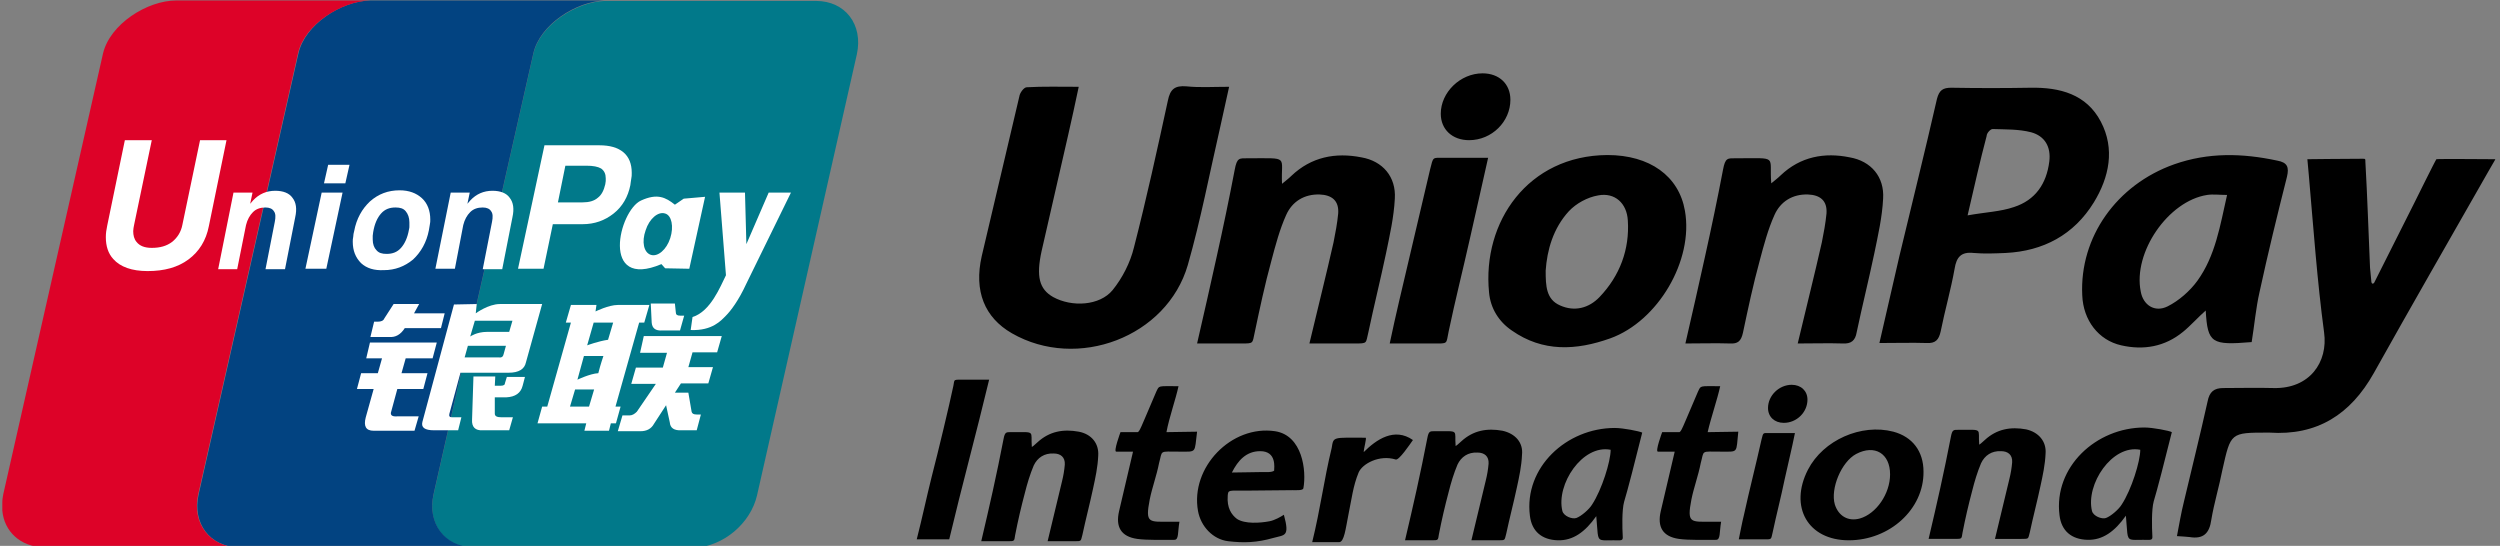 <?xml version="1.0" encoding="utf-8"?>
<!-- Generator: Adobe Illustrator 22.0.1, SVG Export Plug-In . SVG Version: 6.00 Build 0)  -->
<svg version="1.1" id="Layer_1" xmlns="http://www.w3.org/2000/svg" xmlns:xlink="http://www.w3.org/1999/xlink" x="0px" y="0px"
	 viewBox="0 0 538.6 117.6" style="enable-background:new 0 0 538.6 117.6;" xml:space="preserve">
<rect x="0" y="0" width="538.6" height="117.6" fill="#808080" stroke="none"/>
<style type="text/css">
	.st0{fill:#01798A;}
	.st1{fill:#024381;}
	.st2{fill:#DD0228;}
	.st3{fill:#FFFFFF;}
</style>
<path d="M211.5,55.2c-1.7,7.5,0.6,13.2,6.5,16.6c14.1,8.1,33.4,0.8,37.9-14.7c2.8-9.8,4.7-19.8,7-29.8c0.6-2.8,1.2-5.5,1.9-8.6
	c-3.5,0-6.4,0.2-9.2-0.1c-2.5-0.2-3.5,0.6-4,3.1c-2.3,10.6-4.6,21.1-7.3,31.6c-0.8,3.3-2.5,6.6-4.6,9.2c-2.8,3.4-8.8,3.7-12.8,1.5
	c-3-1.7-3.7-4.4-2.5-9.9c1.9-8.3,3.8-16.6,5.7-24.9c0.8-3.4,1.5-6.8,2.3-10.5c-4,0-7.6-0.1-11.2,0.1c-0.6,0-1.5,1.2-1.6,2
	C216.9,32.2,214.2,43.7,211.5,55.2z M511.4,80.4c8.1-14.5,16.4-28.9,24.6-43.3c0.6-1.1,1.6-2.7,1.6-2.8c0,0-12.5-0.1-12.7,0
	c-0.1,0-4.7,9.3-4.8,9.5c-2.9,5.7-5.7,11.4-8.6,17.1c-0.2,0.3-0.5,0.3-0.6-0.1c-0.1-1-0.2-2.1-0.3-3.1c-0.3-6.9-0.6-15.9-1-22.8
	c0-0.7,0-0.7-0.6-0.7c-3.5,0-11.9,0.1-11.9,0.1l0.3,3.3c1,11.4,1.8,22.8,3.3,34c0.9,6.4-3.1,12.2-10.9,12c-3.6-0.1-7.2,0-10.8,0
	c-2,0-3,0.8-3.4,2.9c-1.6,7.2-3.4,14.4-5.1,21.6c-0.6,2.4-1,4.8-1.5,7.4c1.2,0.1,2,0.1,2.7,0.2c3,0.5,4.3-0.8,4.7-3.7
	c0.6-3.6,1.7-7.2,2.4-10.8c1.8-8,1.7-8,9.8-8c0.1,0,0.2,0,0.3,0C499.2,93.9,506.4,89.3,511.4,80.4z M268.9,34.1
	c-1.9,0-2.4-0.2-2.9,2.5c-1.2,6.3-2.5,12.5-3.9,18.8c-1.3,6-2.7,12-4.2,18.6c3.5,0,6.5,0,9.6,0c2.6,0,2.3,0,2.8-2.3
	c1.1-5.2,2.2-10.4,3.6-15.5c0.9-3.4,1.8-6.8,3.2-9.9c1.3-2.9,3.9-4.5,7.2-4.4c2.6,0.1,4.2,1.3,4,4.1c-0.2,2.1-0.6,4.2-1,6.2
	c-1.6,7.1-3.4,14.2-5.2,21.8c3.5,0,6.6,0,9.7,0c2.9,0,2.4,0,3-2.4c1.2-5.7,2.6-11.3,3.8-17c0.8-3.9,1.7-7.8,1.9-11.8
	c0.3-4.7-2.6-8.1-7.2-8.9c-5.6-1.1-10.8-0.1-15.1,4c-0.6,0.6-1.3,1.1-2,1.7C275.9,33.5,278,34.1,268.9,34.1z M308.1,36.5
	c-2.2,9.5-4.5,19-6.7,28.5c-0.7,2.9-1.3,5.8-2,9c3.4,0,6.3,0,9.3,0c3.4,0,2.8,0.2,3.4-2.6c1.4-6.7,3.1-13.4,4.6-20.1
	c1.3-5.6,2.5-11.2,3.9-17.3c-3.5,0-6.5,0-9.6,0C308.6,34,308.8,33.7,308.1,36.5z M213.1,81.8c-1.7,0-3.9,0-4.8,0
	c-3.1,0-2.6-0.2-2.9,1.3c-0.9,4.3-3.2,13.9-4.7,19.7c-1.1,4.4-2,8.7-3.2,13.4c2.7,0,4.4,0,7,0C207.2,104.8,210.3,93.5,213.1,81.8z
	 M293.8,97.4c0-0.8,0.7-3.1,0.4-3.1c-7.1,0-6.9-0.3-7.3,2.2c-1.7,7-2.4,13-4.2,20.3c1.2,0,5,0,5.8,0c1.1,0,1.4-2.9,2-5.9
	c0.7-3.4,1-6.2,2.2-9.1c0.8-1.9,4.5-3.9,8-2.8c0.7,0.2,3-3.2,3.7-4.2C300.4,92,296.5,94.7,293.8,97.4z M316.5,30.2
	c4.9,0,8.9-4,8.9-8.7c0-3.4-2.4-5.7-6-5.7c-4.8,0-9,4.1-9,8.7C310.4,27.9,312.9,30.2,316.5,30.2z M409.2,55.2
	c-1.4,6-2.8,12.1-4.3,18.7c3.8,0,7-0.1,10.2,0c1.9,0.1,2.6-0.7,3-2.5c0.9-4.5,2.2-9,3-13.5c0.4-2.5,1.4-3.7,4.1-3.4
	c2.3,0.2,4.6,0.1,6.9,0c8.1-0.4,14.7-3.9,19-10.9c3.3-5.4,4.6-11.5,1.5-17.4s-8.8-7.4-15.1-7.3c-5.7,0.1-11.4,0.1-17.1,0
	c-1.8,0-2.6,0.5-3.1,2.4C414.7,32.7,411.9,43.9,409.2,55.2z M429.3,27.8c2.8,0.1,5.6,0,8.3,0.7c2.9,0.8,4.3,3.1,3.9,6.3
	c-0.6,4.8-3,8.3-7.6,9.8c-2.9,1-6.1,1.1-10,1.8c1.5-6.5,2.7-11.8,4.1-17.1C428,28.7,428.8,27.8,429.3,27.8z M468.4,35.4
	C456,39.8,448,51.1,448.6,63.6c0.2,5.4,3.5,9.7,8.4,10.8c4.8,1.1,9.4,0.3,13.3-2.9c1.4-1.1,3.5-3.4,4.9-4.6c0.4,7.1,1.3,7.5,9.9,6.8
	c0.6-3.7,0.9-7.3,1.7-10.8c1.8-8.3,3.8-16.5,5.9-24.8c0.5-2.1,0.1-3.1-2.1-3.5C483.1,33,475.8,32.8,468.4,35.4z M473.4,60.5
	c-1.6,2.2-4,4.3-6.4,5.5c-2.8,1.4-5.3-0.3-5.8-3.2c-1.7-8.4,5.9-19.5,14.3-20.8c1.3-0.2,2.7,0,4.3,0
	C478.3,48.6,477.3,55.1,473.4,60.5z M320.8,63c0.3,3.4,2.1,6.3,4.9,8.2c6.7,4.7,13.9,4.3,21.2,1.7c10.3-3.7,18-16.8,16.1-27.5
	c-1.3-7.5-7.6-12-16.7-12C329.2,33.5,319.3,47.8,320.8,63z M344.6,64c-2.3,2.4-5.4,3.2-8.5,1.8c-3-1.3-3.1-4.2-3.1-7.5
	c0.3-4.4,1.6-9.1,5-12.8c1.6-1.7,4-3,6.3-3.4c3.6-0.7,6.2,1.7,6.4,5.4C351.1,53.7,349,59.4,344.6,64z M407.9,93
	c-6.9-1.8-15.1,1.8-18.4,8.2c-4.1,8,0,15.2,8.8,15.2s16.2-6.7,16.1-14.8C414.4,97.2,412,94.1,407.9,93z M400.7,111.7
	c-2.5,0.7-4.6-0.5-5.4-3c-1-3.4,1.4-9.2,4.6-10.9c4-2.1,7.3-0.1,7.3,4.4C407.2,106.4,404.2,110.7,400.7,111.7z M347.9,92.2
	c-10.4,0-19.6,8.5-18.3,18.9c0.4,3.4,2.6,5.2,6,5.3c3.3,0.1,5.9-1.8,8.3-5.2c0,0.5,0.3,3.4,0.3,3.7c0.2,1.8,0.8,1.5,3.4,1.5
	c1.7,0,2.1,0.2,2-0.9c-0.1-1.7-0.2-5.6,0.3-7.4c0.6-1.9,2.6-9.6,3.9-14.9C353.2,92.9,349.7,92.2,347.9,92.2z M343,108.7
	c-0.6,1-2.3,2.5-3.4,2.9c-0.9,0.3-2.7-0.4-3-1.5c-1.4-5.7,4.3-14.4,10.4-13.2C347,99.4,345.1,105.5,343,108.7z M274.7,92.9
	c-9.4-1.4-18.3,7.8-16.6,17.2c0.6,3.3,3.2,6.1,6.5,6.5c3.4,0.4,6.2,0.3,9.7-0.7c2.5-0.7,3.6-0.2,2.3-5c-0.6,0.4-2,1.2-3.1,1.4
	c-2.1,0.4-5.3,0.6-7-0.5c-1.2-0.9-2.2-2.4-2-5c0.1-1.3,0.2-1.1,3.8-1.1c3.4,0,6.8-0.1,10.2-0.1c0.8,0,2.2,0.1,2.3-0.4
	C281.5,101.4,280.6,93.8,274.7,92.9z M274.5,101.4c-0.5,0.4-1.7,0.3-2.7,0.3c-1.6,0-4.4,0.1-6.4,0.1c1.3-2.6,3.1-4.6,6.1-4.6
	C275.1,97.2,274.5,100.8,274.5,101.4z M383.6,37.8c-0.6,0.6-1.3,1.1-2,1.7c-0.5-6.1,1.7-5.4-7.5-5.4c-1.9,0-2.4-0.2-2.9,2.5
	c-1.2,6.3-2.5,12.5-3.9,18.8c-1.3,6-2.7,12-4.2,18.6c3.5,0,6.5-0.1,9.6,0c1.7,0.1,2.4-0.5,2.8-2.3c1.1-5.2,2.2-10.4,3.6-15.5
	c0.9-3.4,1.8-6.8,3.2-9.9c1.3-2.9,3.9-4.5,7.2-4.4c2.6,0.1,4.2,1.3,4,4.1c-0.2,2.1-0.6,4.2-1,6.2c-1.6,7.1-3.4,14.2-5.2,21.8
	c3.5,0,6.6-0.1,9.7,0c1.8,0.1,2.7-0.6,3-2.4c1.2-5.7,2.6-11.3,3.8-17c0.8-3.9,1.7-7.8,1.9-11.8c0.3-4.7-2.6-8.1-7.2-8.9
	C393.1,32.8,387.9,33.7,383.6,37.8z M232.4,93c-3.3-0.6-6.3-0.1-8.9,2.3c-0.4,0.3-0.7,0.7-1.2,1c-0.3-3.6,1-3.2-4.4-3.2
	c-1.1,0-1.4-0.1-1.7,1.5c-0.7,3.7-1.5,7.4-2.3,11.1c-0.8,3.6-1.6,7.1-2.5,10.9c2,0,3.9,0,5.7,0c1.5,0,1.4,0,1.6-1.3
	c0.6-3.1,1.3-6.1,2.1-9.1c0.5-2,1.1-4,1.9-5.9c0.8-1.7,2.3-2.7,4.3-2.6c1.5,0,2.5,0.8,2.4,2.4c-0.1,1.2-0.3,2.4-0.6,3.6
	c-1,4.2-2,8.4-3.1,12.9c2.1,0,3.9,0,5.7,0c1.7,0,1.4,0,1.8-1.4c0.7-3.3,1.6-6.7,2.3-10c0.5-2.3,1-4.6,1.1-7
	C236.8,95.5,235.1,93.5,232.4,93z M323.7,92.8c-3.3-0.6-6.3-0.1-8.9,2.3c-0.4,0.3-0.7,0.7-1.2,1c-0.3-3.6,1-3.2-4.4-3.2
	c-1.1,0-1.4-0.1-1.7,1.5c-0.7,3.7-1.5,7.4-2.3,11.1c-0.8,3.6-1.6,7.1-2.5,10.9c2,0,3.9,0,5.7,0c1.5,0,1.4,0,1.6-1.3
	c0.6-3.1,1.3-6.1,2.1-9.1c0.5-2,1.1-4,1.9-5.9c0.8-1.7,2.3-2.7,4.3-2.6c1.5,0,2.5,0.8,2.4,2.4c-0.1,1.2-0.3,2.4-0.6,3.6
	c-1,4.2-2,8.4-3.1,12.9c2.1,0,3.9,0,5.7,0c1.7,0,1.4,0,1.8-1.4c0.7-3.3,1.6-6.7,2.3-10c0.5-2.3,1-4.6,1.1-7
	C328.2,95.3,326.4,93.4,323.7,92.8z M436.5,92.5c-3.3-0.6-6.3-0.1-8.9,2.3c-0.4,0.3-0.7,0.7-1.2,1c-0.3-3.6,1-3.2-4.4-3.2
	c-1.1,0-1.4-0.1-1.7,1.5c-0.7,3.7-1.5,7.4-2.3,11.1c-0.8,3.6-1.6,7.1-2.5,10.9c2,0,3.9,0,5.7,0c1.5,0,1.4,0,1.6-1.3
	c0.6-3.1,1.3-6.1,2.1-9.1c0.5-2,1.1-4,1.9-5.9c0.8-1.7,2.3-2.7,4.3-2.6c1.5,0,2.5,0.8,2.4,2.4c-0.1,1.2-0.3,2.4-0.6,3.6
	c-1,4.2-2,8.4-3.1,12.9c2.1,0,3.9,0,5.7,0c1.7,0,1.4,0,1.8-1.4c0.7-3.3,1.6-6.7,2.3-10c0.5-2.3,1-4.6,1.1-7
	C440.9,95.1,439.2,93.1,436.5,92.5z M462,92.1c-10.4,0-19.6,8.5-18.3,18.9c0.4,3.4,2.6,5.2,6,5.3c3.3,0.1,5.9-1.8,8.3-5.2
	c0,0.5,0.3,3.4,0.3,3.7c0.2,1.8,0.8,1.5,3.4,1.5c1.7,0,2.1,0.2,2-0.9c-0.1-1.7-0.2-5.6,0.3-7.4c0.6-1.9,2.6-9.6,3.9-14.9
	C467.4,92.8,463.8,92.1,462,92.1z M457.1,108.7c-0.6,1-2.3,2.5-3.4,2.9c-0.9,0.3-2.7-0.4-3-1.5c-1.4-5.7,4.3-14.4,10.4-13.2
	C461.1,99.4,459.2,105.5,457.1,108.7z M381.2,93.3c-1.4,0-1.3-0.2-1.7,1.4c-1.2,5.4-2.6,10.8-3.8,16.3c-0.4,1.6-0.7,3.3-1.1,5.2
	c1.9,0,3.6,0,5.3,0c1.9,0,1.6,0.1,2-1.5c0.8-3.8,1.8-7.6,2.6-11.5c0.7-3.2,1.5-6.4,2.2-9.9C384.7,93.3,383,93.3,381.2,93.3z
	 M389.4,86.1c0-1.9-1.4-3.2-3.4-3.2c-2.7,0-5.1,2.3-5.1,5c0,1.9,1.4,3.2,3.4,3.2C387.1,91.1,389.4,88.8,389.4,86.1z M370.6,83.2
	c-4.6,0-4.1-0.2-4.8,1.2c-2.1,4.9-3.3,7.8-3.5,8.1c-0.3,0.6-0.5,0.6-0.5,0.6h-3.7c0,0-1.6,4.3-0.9,4.2h3.6c-1,4.3-2,8.6-3,12.8
	c-0.8,3.4,0.4,5.5,3.9,6c2,0.3,5.9,0.2,8,0.2c1,0,0.7-1.6,1.1-3.9c-1.3,0-1.3,0-2,0c-4.6,0-5.4,0.4-4.4-4.8c0.5-2.5,1.5-5.2,2-7.8
	c0.8-2.9-0.1-2.5,4.4-2.5c3.8,0,3.2,0.4,3.7-4.3l-6.6,0.1C368.6,90,370,86,370.6,83.2z M257.9,93l-6.6,0.1c0.6-3.2,2-7.1,2.6-9.9
	c-4.6,0-4.1-0.2-4.8,1.2c-2.1,4.9-3.3,7.8-3.5,8.1c-0.3,0.6-0.5,0.6-0.5,0.6h-3.7c0,0-1.6,4.3-0.9,4.2h3.6c-1,4.3-2,8.6-3,12.8
	c-0.8,3.4,0.4,5.5,3.9,6c2,0.3,5.9,0.2,8,0.2c1,0,0.7-1.6,1.1-3.9c-1.3,0-1.3,0-2,0c-4.6,0-5.4,0.4-4.4-4.8c0.5-2.5,1.5-5.2,2-7.8
	c0.8-2.9-0.1-2.5,4.4-2.5C257.9,97.3,257.3,97.7,257.9,93z"/>
<g>
	<path id="path22" class="st0" d="M175.8,0.2h-45.4l0,0h-0.1c-6.2,0.2-14,5.2-15.4,11.4l-21.5,95c-1.4,6.2,2.4,11.3,8.6,11.4h47.7
		c6.1-0.3,12-5.2,13.4-11.3l21.5-95C186,5.3,182.1,0.2,175.8,0.2"/>
	<path id="path20" class="st1" d="M93.4,106.5l21.5-95c1.4-6.2,9.2-11.2,15.4-11.4h-18H79.8c-6.3,0.1-14.1,5.2-15.5,11.4l-21.5,95
		c-1.4,6.2,2.4,11.3,8.6,11.4H102C95.8,117.8,92,112.7,93.4,106.5"/>
	<path id="path16" class="st2" d="M42.7,106.5l21.5-95c1.4-6.2,9.3-11.2,15.5-11.4H38c-6.3,0-14.3,5.1-15.8,11.4l-21.5,95
		c-0.1,0.6-0.2,1.1-0.2,1.7v1.8c0.4,4.5,3.9,7.8,8.9,7.9h41.9C45.2,117.8,41.3,112.7,42.7,106.5"/>
</g>
<g>
	<path id="path24" class="st3" d="M80.6,69.3h0.8c0.7,0,1.2-0.2,1.4-0.7l2-3.1h5.5l-1.1,2h6.6L95,70.7h-7.8c-0.9,1.4-2,2-3.3,1.9
		h-4.1L80.6,69.3 M79.7,73.8h14.4l-0.9,3.4h-5.8l-0.9,3.2h5.6l-0.9,3.4h-5.6l-1.3,4.8c-0.3,0.8,0.1,1.2,1.3,1.1h4.6l-0.9,3.1h-8.8
		c-1.7,0-2.2-1-1.7-2.9l1.7-6.1h-3.6l0.9-3.4h3.6l0.9-3.2h-3.4L79.7,73.8z M102.7,65.5l-0.2,2c0,0,2.7-2,5.2-2h9.1l-3.5,12.6
		c-0.3,1.4-1.5,2.2-3.7,2.2H99.2l-2.4,8.9c-0.1,0.5,0.1,0.7,0.6,0.7h2l-0.7,2.8h-5.2c-2,0-2.8-0.6-2.5-1.8l6.8-25.3L102.7,65.5
		L102.7,65.5z M110.4,69.1h-8.1l-1,3.4c0,0,1.4-1,3.6-1c2.3,0,4.8,0,4.8,0L110.4,69.1z M107.5,77c0.6,0.1,0.9-0.2,1-0.7l0.5-1.8
		h-8.2l-0.7,2.5H107.5z M102,81.1h4.7l-0.1,2h1.3c0.6,0,0.9-0.2,0.9-0.6l0.4-1.3h3.9l-0.5,1.9c-0.4,1.6-1.6,2.4-3.5,2.5h-2.5v3.5
		c0,0.6,0.5,0.8,1.5,0.8h2.4l-0.8,2.8H104c-1.6,0.1-2.4-0.7-2.3-2.3L102,81.1"/>
	<path id="path28" class="st3" d="M45,48.7c-0.6,3.1-2.1,5.5-4.4,7.2c-2.3,1.7-5.2,2.5-8.8,2.5c-3.4,0-5.9-0.9-7.4-2.6
		c-1.1-1.2-1.6-2.8-1.6-4.7c0-0.8,0.1-1.6,0.3-2.5l3.8-18.4h5.8l-3.8,18.2c-0.1,0.5-0.2,1-0.2,1.4c0,0.9,0.2,1.7,0.7,2.3
		c0.7,0.9,1.8,1.3,3.3,1.3c1.8,0,3.2-0.4,4.4-1.3c1.1-0.9,1.9-2.1,2.2-3.7l3.8-18.2h5.7L45,48.7"/>
	<path id="path34" class="st3" d="M69.3,41.5h4.5l-3.5,16.4h-4.5L69.3,41.5 M70.7,35.5h4.6l-0.9,4h-4.6L70.7,35.5"/>
	<path id="path36" class="st3" d="M77.8,56.7C76.6,55.5,76,54,76,52.1c0-0.3,0-0.7,0.1-1.1c0-0.4,0.1-0.8,0.2-1.2
		c0.5-2.7,1.7-4.8,3.4-6.4c1.8-1.6,3.9-2.4,6.4-2.4c2,0,3.6,0.6,4.8,1.7c1.2,1.1,1.8,2.7,1.8,4.6c0,0.3,0,0.7-0.1,1.1
		c-0.1,0.4-0.1,0.8-0.2,1.2c-0.5,2.6-1.7,4.7-3.4,6.3c-1.8,1.5-3.9,2.3-6.3,2.3C80.6,58.3,79,57.8,77.8,56.7 M86.4,53.4
		c0.8-0.9,1.4-2.2,1.7-3.9c0.1-0.3,0.1-0.6,0.1-0.8c0-0.3,0-0.5,0-0.8c0-1-0.3-1.8-0.8-2.4c-0.5-0.6-1.2-0.8-2.2-0.8
		c-1.3,0-2.3,0.4-3.1,1.3c-0.8,0.9-1.4,2.2-1.7,4c0,0.3-0.1,0.5-0.1,0.8s0,0.5,0,0.8c0,1,0.3,1.8,0.8,2.3c0.5,0.6,1.2,0.8,2.2,0.8
		C84.6,54.7,85.6,54.3,86.4,53.4"/>
	<path id="path26" class="st3" d="M121.9,69.5l1.1-3.8h5.5l-0.2,1.4c0,0,2.8-1.4,4.8-1.4s6.8,0,6.8,0l-1.1,3.8h-1.1l-5.1,18.1h1.1
		l-1,3.6h-1.1l-0.4,1.6h-5.3l0.4-1.6h-10.5l1-3.6h1.1l5.1-18.1H121.9 M127.9,69.5l-1.4,4.9c0,0,2.4-0.9,4.5-1.2
		c0.5-1.7,1.1-3.7,1.1-3.7L127.9,69.5z M125.8,76.7l-1.4,5.1c0,0,2.7-1.3,4.5-1.4c0.5-2,1.1-3.7,1.1-3.7H125.8z M126.9,87.6l1.1-3.7
		h-4.1l-1.1,3.7H126.9z M140.2,65.4h5.2l0.2,1.9c0,0.5,0.3,0.7,0.9,0.7h0.9l-0.9,3.2h-3.8c-1.5,0.1-2.2-0.5-2.3-1.7L140.2,65.4z
		 M138.7,72.4h16.8l-1,3.5h-5.3l-0.9,3.2h5.3l-1,3.5h-5.9l-1.3,2h2.9l0.7,4.1c0.1,0.4,0.4,0.6,1.1,0.6h0.9l-0.9,3.4h-3.2
		c-1.7,0.1-2.5-0.5-2.6-1.7l-0.8-3.7l-2.6,4c-0.6,1.1-1.6,1.6-2.9,1.6h-4.9l1-3.4h1.5c0.6,0,1.1-0.3,1.6-0.8l4.1-6H136l1-3.5h5.8
		l0.9-3.2h-5.8L138.7,72.4"/>
	<path id="path30" class="st3" d="M50.3,41.5h4.1l-0.5,2.4l0.6-0.7c1.3-1.4,2.9-2.1,4.8-2.1c1.7,0,3,0.5,3.7,1.5
		c0.8,1,1,2.4,0.6,4.2L61.4,58h-4.2l2-10.2c0.2-1,0.2-1.8-0.2-2.3c-0.3-0.5-0.9-0.8-1.8-0.8c-1.1,0-2,0.3-2.7,1s-1.2,1.6-1.5,2.8
		L51.1,58H47L50.3,41.5"/>
	<path id="path32" class="st3" d="M97.1,41.5h4.1l-0.5,2.4l0.6-0.7c1.3-1.4,2.9-2.1,4.8-2.1c1.7,0,3,0.5,3.7,1.5
		c0.8,1,1,2.4,0.6,4.2L108.2,58H104l2-10.2c0.2-1,0.2-1.8-0.2-2.3c-0.3-0.5-0.9-0.8-1.8-0.8c-1.1,0-2,0.3-2.7,1s-1.2,1.6-1.5,2.8
		L98,57.9h-4.2L97.1,41.5"/>
	<path id="path38" class="st3" d="M117.3,31.3h11.8c2.3,0,4,0.5,5.2,1.5s1.8,2.5,1.8,4.4v0.1c0,0.4,0,0.8-0.1,1.2s-0.1,0.9-0.2,1.4
		c-0.5,2.5-1.7,4.6-3.6,6.1c-1.9,1.5-4.1,2.3-6.7,2.3h-6.4l-2,9.6h-5.5L117.3,31.3 M120.2,43.6h5.3c1.4,0,2.5-0.3,3.3-1
		c0.8-0.6,1.3-1.6,1.6-2.9c0-0.2,0.1-0.5,0.1-0.7s0-0.4,0-0.6c0-0.9-0.3-1.6-1-2.1c-0.7-0.4-1.7-0.6-3.2-0.6h-4.5L120.2,43.6"/>
	<path id="path40" class="st3" d="M160.8,61.1c-1.7,3.7-3.4,5.9-4.4,6.9s-2.9,3.3-7.6,3.1l0.4-2.8c3.9-1.2,6-6.6,7.2-9L155,41.5h3
		h2.5l0.3,11.1l4.8-11.1h4.8L160.8,61.1"/>
	<path id="path42" class="st3" d="M147.3,42.8l-1.9,1.3c-2-1.6-3.8-2.5-7.3-0.9c-4.8,2.2-8.8,19.3,4.4,13.7l0.8,0.9l5.2,0.1
		l3.4-15.5L147.3,42.8 M144.4,51.3c-0.8,2.5-2.7,4.1-4.2,3.6s-2-2.8-1.1-5.3c0.8-2.5,2.7-4.1,4.2-3.6
		C144.7,46.4,145.2,48.8,144.4,51.3"/>
</g>
</svg>
